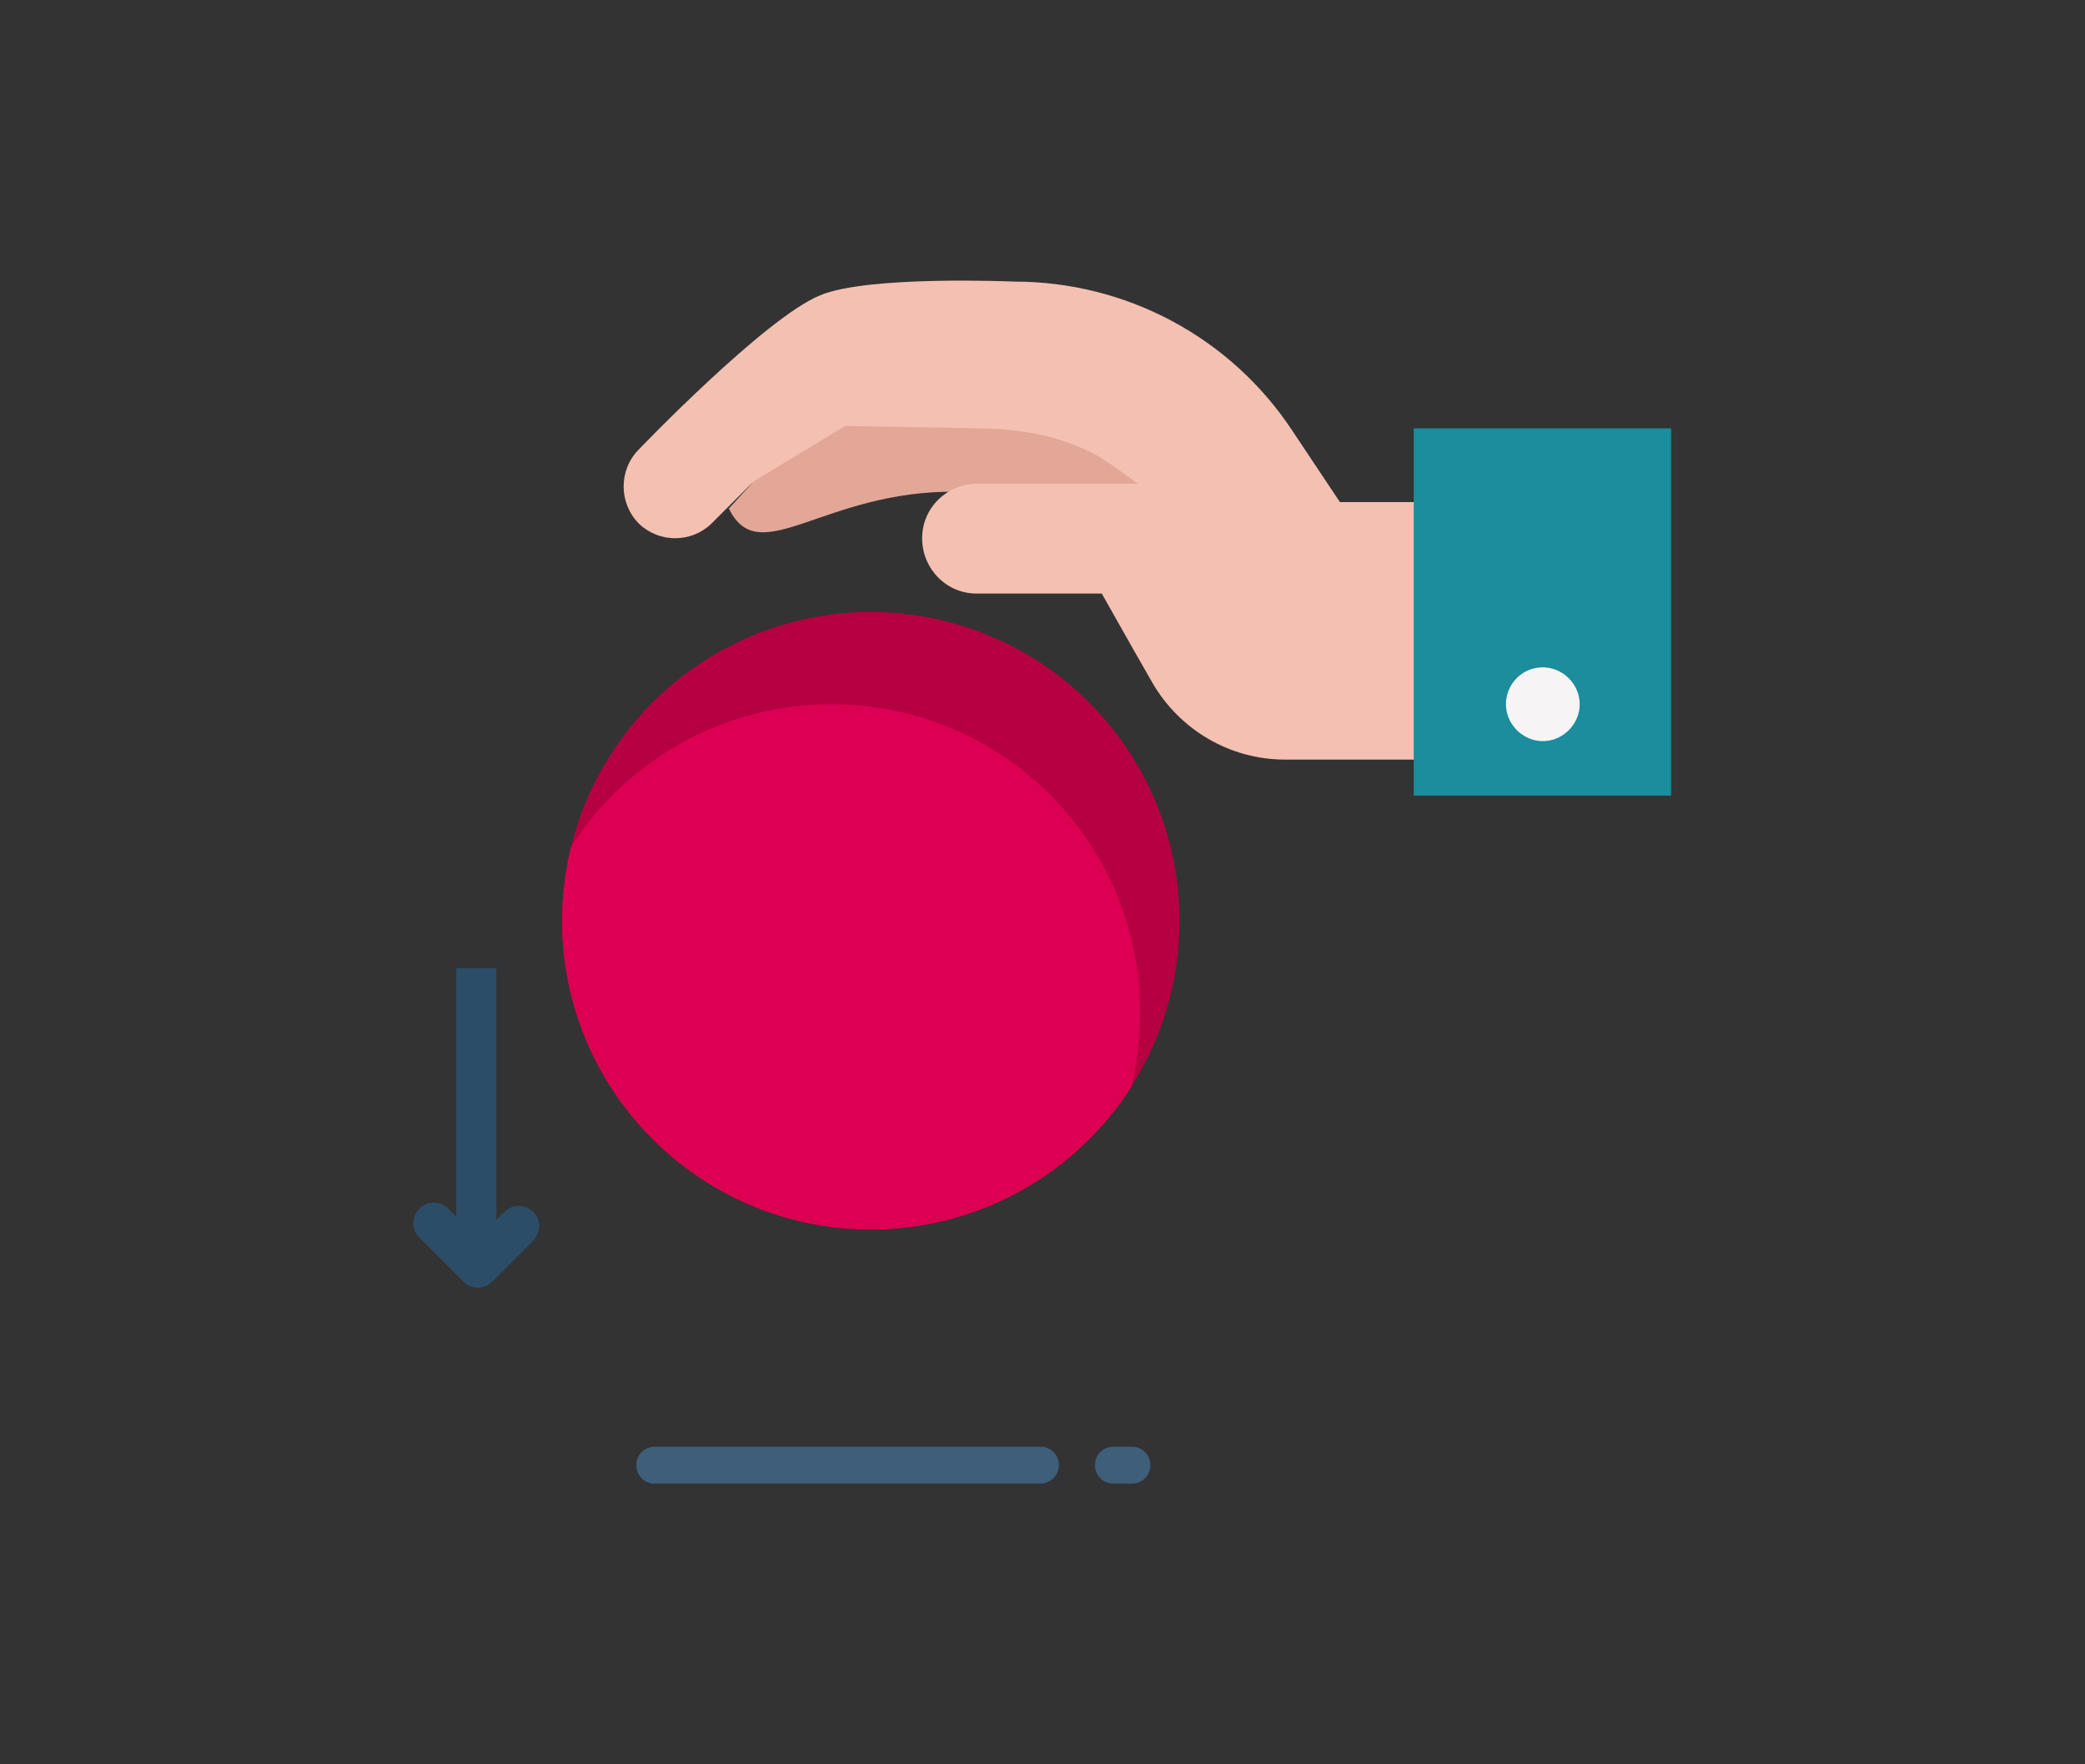 <?xml version="1.0" encoding="utf-8"?>
<!-- Generator: Adobe Illustrator 25.2.3, SVG Export Plug-In . SVG Version: 6.00 Build 0)  -->
<svg version="1.1" id="Layer_1" xmlns="http://www.w3.org/2000/svg" xmlns:xlink="http://www.w3.org/1999/xlink" x="0px" y="0px"
	 viewBox="0 0 260 220" style="enable-background:new 0 0 260 220;" xml:space="preserve">
<rect x="0" y="0" width="260" height="220" fill="#333333" stroke="none"/>
<style type="text/css">
	.st0{fill:#3E5E7A;}
	.st1{fill:#F4C0B2;}
	.st2{fill:#E2A797;}
	.st3{fill:#B50042;}
	.st4{fill:#1B8D9C;}
	.st5{fill:#F6F4F5;}
	.st6{fill:#DC0052;}
	.st7{fill:#2C4D68;}
</style>
<g id="Grupo_53838" transform="translate(22.148 -26.871)">
	<g id="Grupo_54534" transform="translate(0 0)">
		<g id="Grupo_53273" transform="translate(11 200.768)">
			<path id="Trazado_99166" class="st0" d="M96.6,11.1H48.5c-1.3,0-2.3-1-2.3-2.3s1-2.3,2.3-2.3h48.1c1.3,0,2.3,1,2.3,2.3
				S97.8,11.1,96.6,11.1L96.6,11.1z"/>
			<path id="Trazado_99167" class="st0" d="M108,11.1h-2.3c-1.3,0-2.3-1-2.3-2.3s1-2.3,2.3-2.3h2.3c1.3,0,2.3,1,2.3,2.3
				S109.3,11.1,108,11.1z"/>
		</g>
		<g id="Grupo_55005" transform="translate(-1062.956 611.384)">
			<g id="Grupo_53838-2">
				<g id="Grupo_54534-2">
					<path id="Trazado_99165" class="st1" d="M1217.1-489.8v-32.1h-9.2l-6-9c-7.7-11.6-20.7-18.5-34.6-18.5c0,0-18.2-0.8-24.2,1.7
						c-6.9,2.8-22.7,19.3-22.7,19.3c-2.5,2.6-2.4,6.7,0.1,9.2c0,0,0,0,0,0c2.5,2.4,6.5,2.4,9,0l5-5l13.7-3.5
						c6.9-0.4,5.3-1.3,18.7-1.3l31.7,32.2L1217.1-489.8z"/>
					<path id="Trazado_99168" class="st2" d="M1179.5-526.5c-4.1-3-10.2-4.6-16.6-4.6l-16.7-0.3l-11.4,6.9l-3.1,3.4
						c3.8,7.8,11.8-2.3,28.4-2.1l27.4,15.3v-10.5C1187.4-521.4,1182.7-524.1,1179.5-526.5z"/>
					<g id="Grupo_54929">
						<circle id="Elipse_4025" class="st3" cx="1149.4" cy="-469.7" r="38.5"/>
					</g>
					<path id="Trazado_99173" class="st1" d="M1219.4-489.8v-32.1h-25.2l-9.2-2.3h-22.3c-3.8,0-6.9,3-6.9,6.8c0,3.8,3,6.9,6.8,6.9
						c0,0,0.1,0,0.1,0h15.5l3.9,6.9l2.4,4.2c3.4,5.9,9.7,9.6,16.5,9.6L1219.4-489.8z"/>
					<path id="Trazado_99174" class="st4" d="M1217.1-531.1h32.1v45.8h-32.1L1217.1-531.1z"/>
					<path id="Trazado_99175" class="st5" d="M1233.2-492.1c-2.5,0-4.6-2.1-4.6-4.6v0c0-2.5,2-4.6,4.6-4.6c0,0,0,0,0,0
						c2.5,0,4.6,2.1,4.6,4.6v0C1237.8-494.2,1235.7-492.1,1233.2-492.1L1233.2-492.1z"/>
					<path id="Trazado_103109" class="st6" d="M1144.5-496.7c-13.2,0-25.4,6.7-32.5,17.8c-0.7,3-1.1,6.1-1.1,9.2
						c0,21.2,17.2,38.5,38.5,38.5c13.2,0,25.4-6.7,32.5-17.8c0.7-3,1.1-6.1,1.1-9.2C1183-479.5,1165.8-496.7,1144.5-496.7z"/>
				</g>
			</g>
			<path id="Trazado_103110" class="st7" d="M1107.3-433.4c-1-1-2.6-1-3.6,0l-1,1v-31.4h-5l0,31l-1-1c-1-1-2.6-1-3.6,0c0,0,0,0,0,0
				c-1,1-1,2.6,0,3.6c0,0,0,0,0,0l5.5,5.5c1,1,2.6,1,3.6,0l5.1-5.1C1108.3-430.9,1108.3-432.5,1107.3-433.4L1107.3-433.4z"/>
		</g>
	</g>
</g>
</svg>
